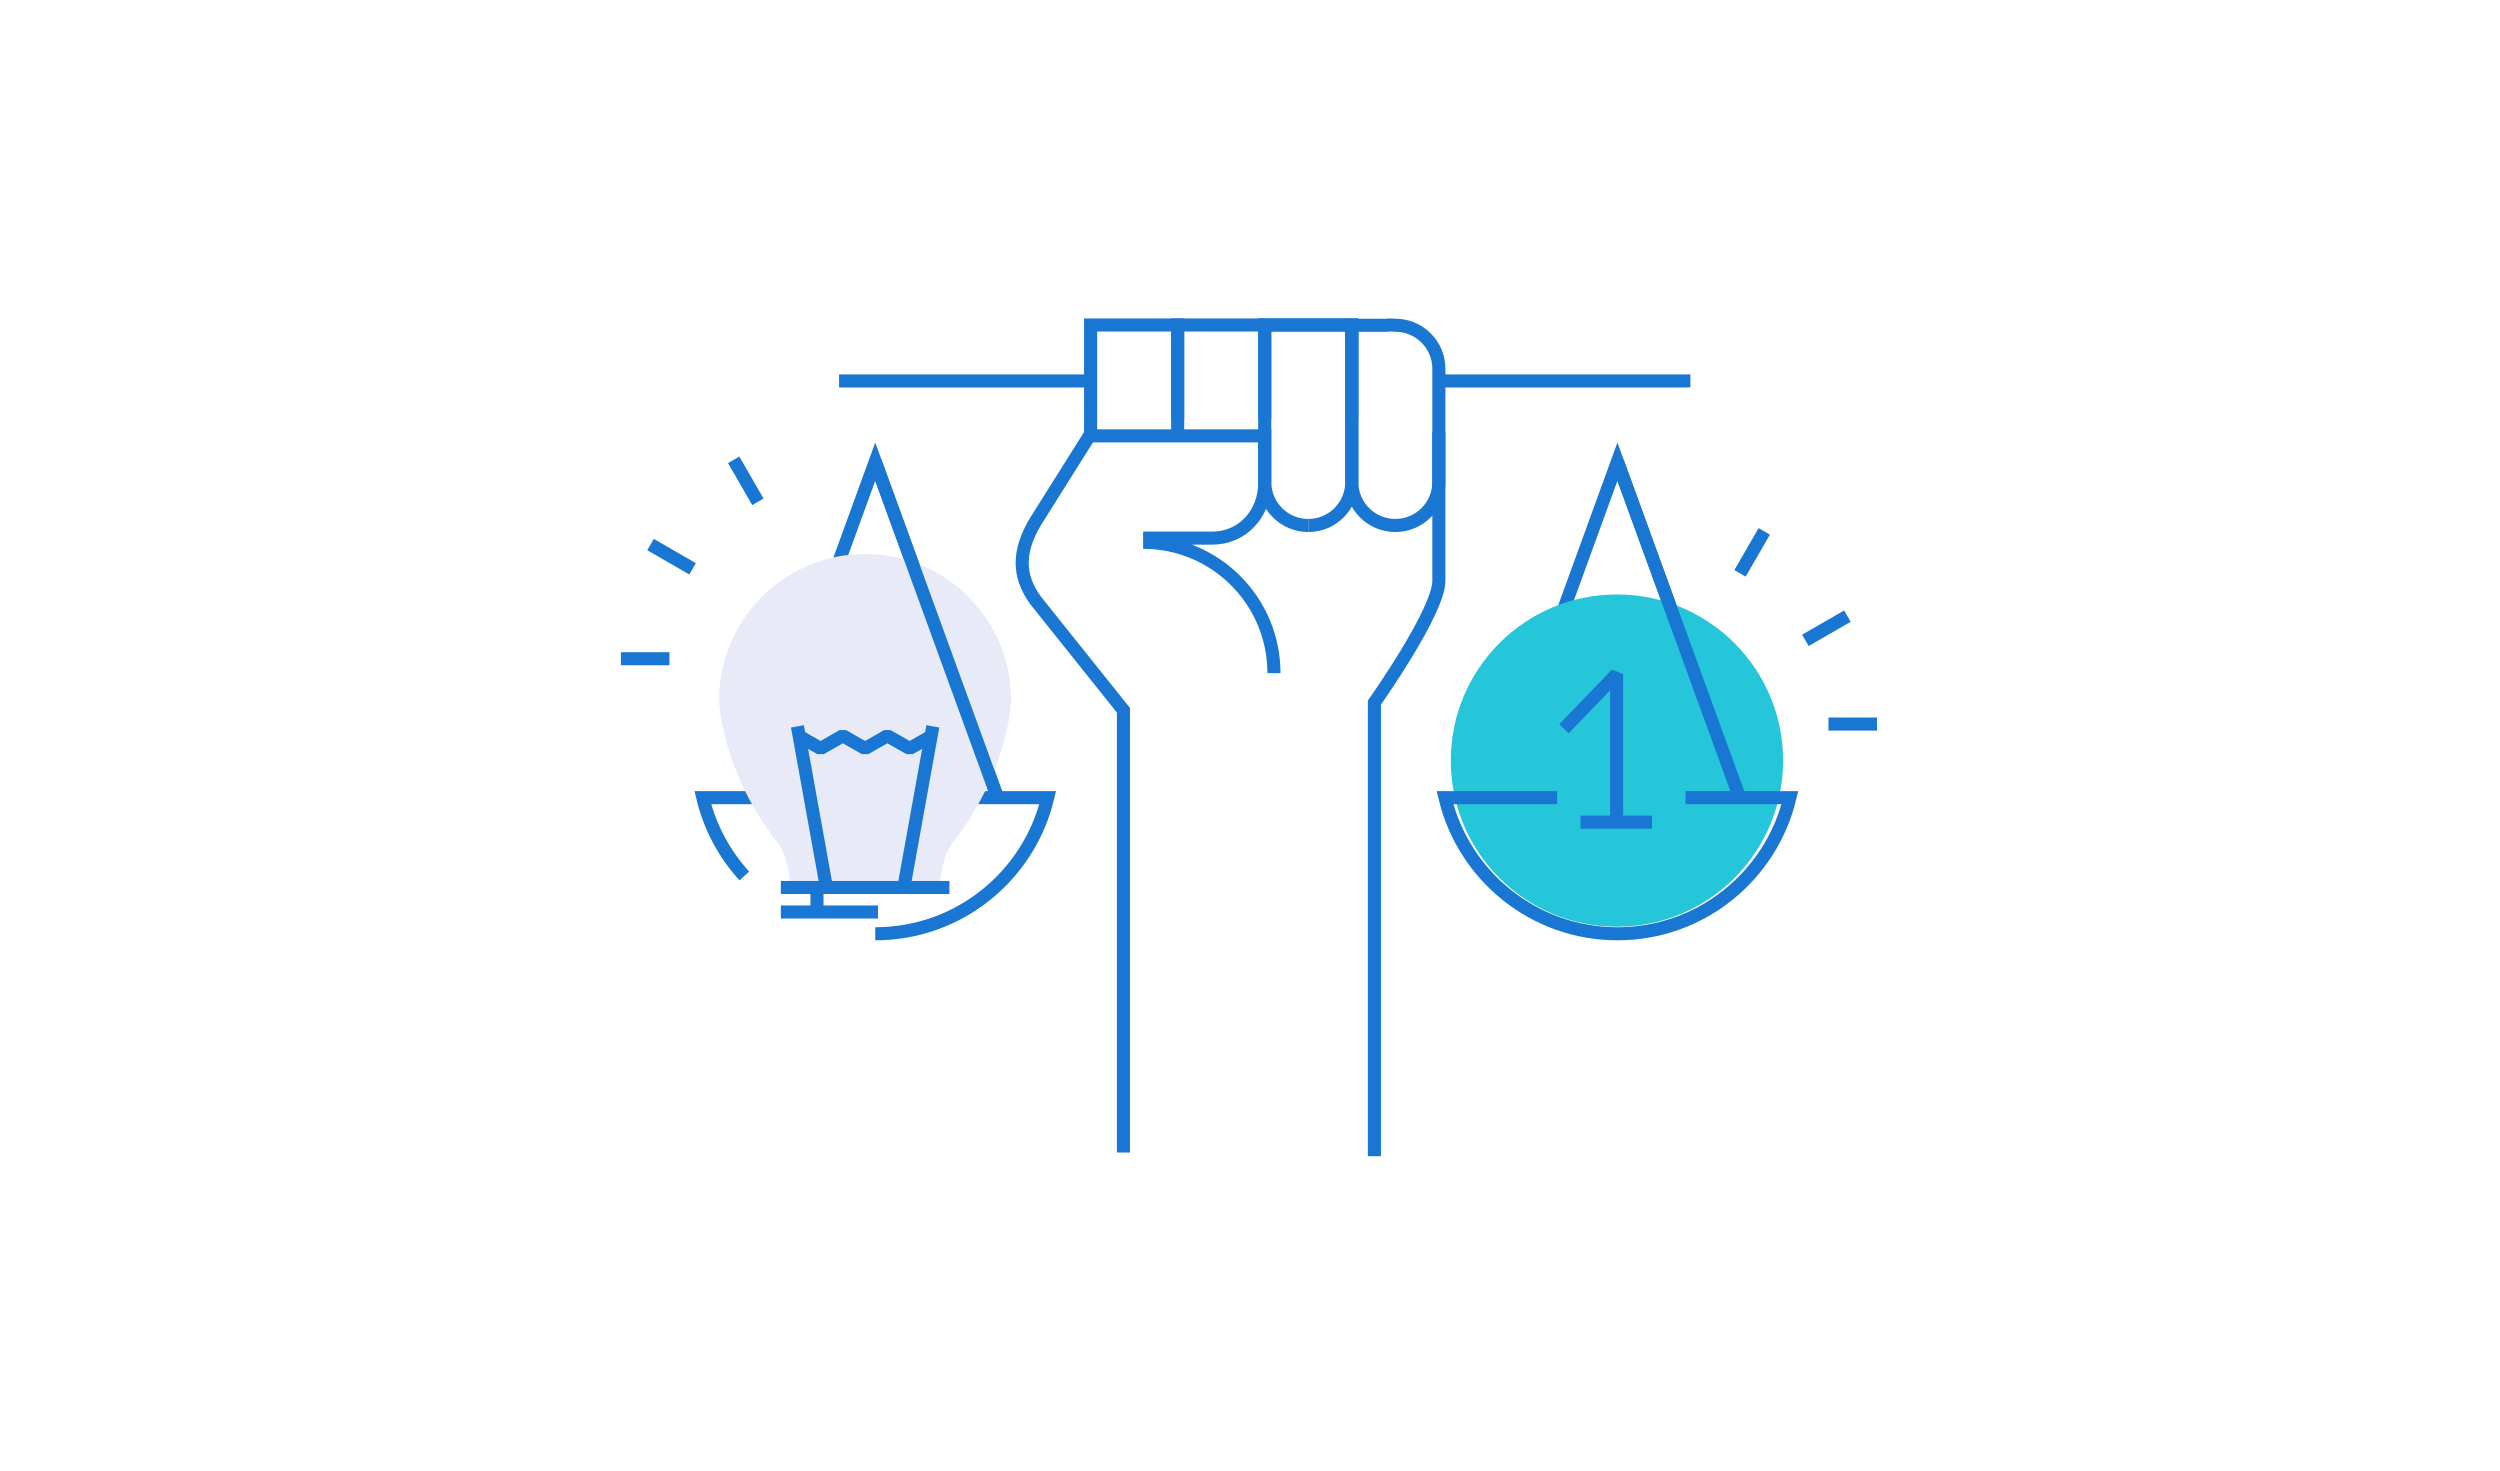 <svg id="prof-coaching" xmlns="http://www.w3.org/2000/svg" width="306" height="180" viewBox="0 0 306 180">
  <g fill="none" fill-rule="evenodd">
    <rect width="306" height="180" fill="#FFFFFF"/>
    <g transform="translate(76 39)">
      <polyline stroke="#1976D2" stroke-width="1.6" points="106.867 59.035 114.419 38.272 121.974 17.505 129.528 38.272 137.084 59.035"/>
      <g transform="translate(0 .628)">
        <path fill="#26C6DA" d="M142.251,53.466 C142.251,64.696 133.145,73.804 121.912,73.804 C110.68,73.804 101.577,64.696 101.577,53.466 C101.577,42.241 110.68,33.133 121.912,33.133 C133.145,33.133 142.251,42.241 142.251,53.466"/>
        <polyline stroke="#1976D2" stroke-width="1.6" points="121.878 61.643 121.878 42.88 115.431 49.574" stroke-linejoin="bevel"/>
        <path stroke="#1976D2" stroke-width="1.6" d="M117.452,61 L126.202,61" stroke-linejoin="bevel"/>
        <polyline stroke="#1976D2" stroke-width="1.6" points="16.023 58.408 23.576 37.644 31.131 16.878 38.686 37.644 46.242 58.408"/>
        <path stroke="#1976D2" stroke-width="1.6" d="M31.131 74.666C41.381 74.666 49.955 67.558 52.241 58.009L10.024 58.009C10.892 61.641 12.671 64.92 15.106 67.589M114.591 58.009L100.866 58.009C103.151 67.558 111.724 74.666 121.974 74.666 132.224 74.666 140.797 67.558 143.083 58.009L130.306 58.009M94.789.182C94.425.182 94.068.112 93.724.182L89.46.182 89.46 5.51 89.46 8.972 89.46 19.363C89.46 22.307 91.847 24.692 94.789 24.692 97.732 24.692 100.117 22.307 100.117 19.363L100.117 5.51C100.117 2.566 97.732.182 94.789.182L94.789.182z"/>
        <path stroke="#1976D2" stroke-width="1.6" d="M84.132,24.692 C87.075,24.692 89.461,22.306 89.461,19.363 L89.461,7.876 L89.461,5.51 L89.461,0.15 L78.804,0.15 L78.804,9.57 L78.804,11.679"/>
        <path stroke="#1976D2" stroke-width="1.6" d="M84.132,24.693 C81.189,24.693 78.804,22.306 78.804,19.366 L78.804,7.876 L78.804,5.51 L78.804,0.15 L89.461,0.15 L89.461,9.57 L89.461,11.679"/>
        <polyline stroke="#1976D2" stroke-width="1.6" points="78.804 .15 68.147 .15 68.147 9.57 68.147 11.679"/>
        <polyline stroke="#1976D2" stroke-width="1.6" points="68.147 13.555 68.147 10.582 68.147 9.57 68.147 .15 57.49 .15 57.49 5.511 57.49 8.972 57.49 13.569"/>
        <path stroke="#1976D2" stroke-width="1.6" d="M57.593,13.318 L50.721,24.247 C48.581,27.876 48.581,30.808 50.721,33.817 L61.508,47.309 L61.508,101.438"/>
        <path stroke="#1976D2" stroke-width="1.6" d="M63.918 26.239L72.376 26.239C76.112 26.239 78.804 23.21 78.804 19.473L78.804 13.722 56.94 13.722M100.117 13.214L100.117 31.484C100.117 35.222 92.225 46.371 92.225 46.371L92.225 101.889M57.49 7L26.704 7M130.904 7L100.117 7M63.92 26.748C72.763 26.748 79.932 33.917 79.932 42.762"/>
        <polyline stroke="#1976D2" stroke-width="1.6" points="121.974 16.878 129.528 37.645 137.084 58.408"/>
        <path fill="#E8EBF7" d="M20.757,68.964 L38.997,68.964 C39.125,67.238 39.512,64.994 40.598,63.551 C47.329,54.882 47.759,46.626 47.759,46.043 C47.759,36.171 39.763,28.177 29.892,28.177 C20.021,28.177 12.026,36.171 12.026,46.043 C12.026,46.626 12.445,54.879 19.184,63.551 C20.267,64.994 20.641,67.238 20.757,68.964"/>
        <path stroke="#1976D2" stroke-width="1.6" d="M25.142 68.915L21.604 49.278M34.645 68.916L38.18 49.278" stroke-linejoin="bevel"/>
        <polyline stroke="#1976D2" stroke-width="1.6" points="21.715 50.43 24.436 51.986 27.161 50.43 29.885 51.986 32.611 50.43 35.34 51.986 38.07 50.43" stroke-linejoin="bevel"/>
        <path stroke="#1976D2" stroke-width="1.6" d="M19.576 69L40.211 69M19.576 72L31.468 72M24 72.154L24 69.414" stroke-linejoin="bevel"/>
        <polyline stroke="#1976D2" stroke-width="1.6" points="31.131 16.878 38.685 37.645 46.242 58.408"/>
        <path stroke="#1976D2" stroke-width="1.6" d="M13.801 16.655L16.767 21.795M3.626 27.027L8.767 29.995M0 41L5.938 41M139.945 25.413L136.977 30.552M150.12 35.784L144.979 38.753M153.745 49L147.807 49"/>
      </g>
    </g>
  </g>
</svg>